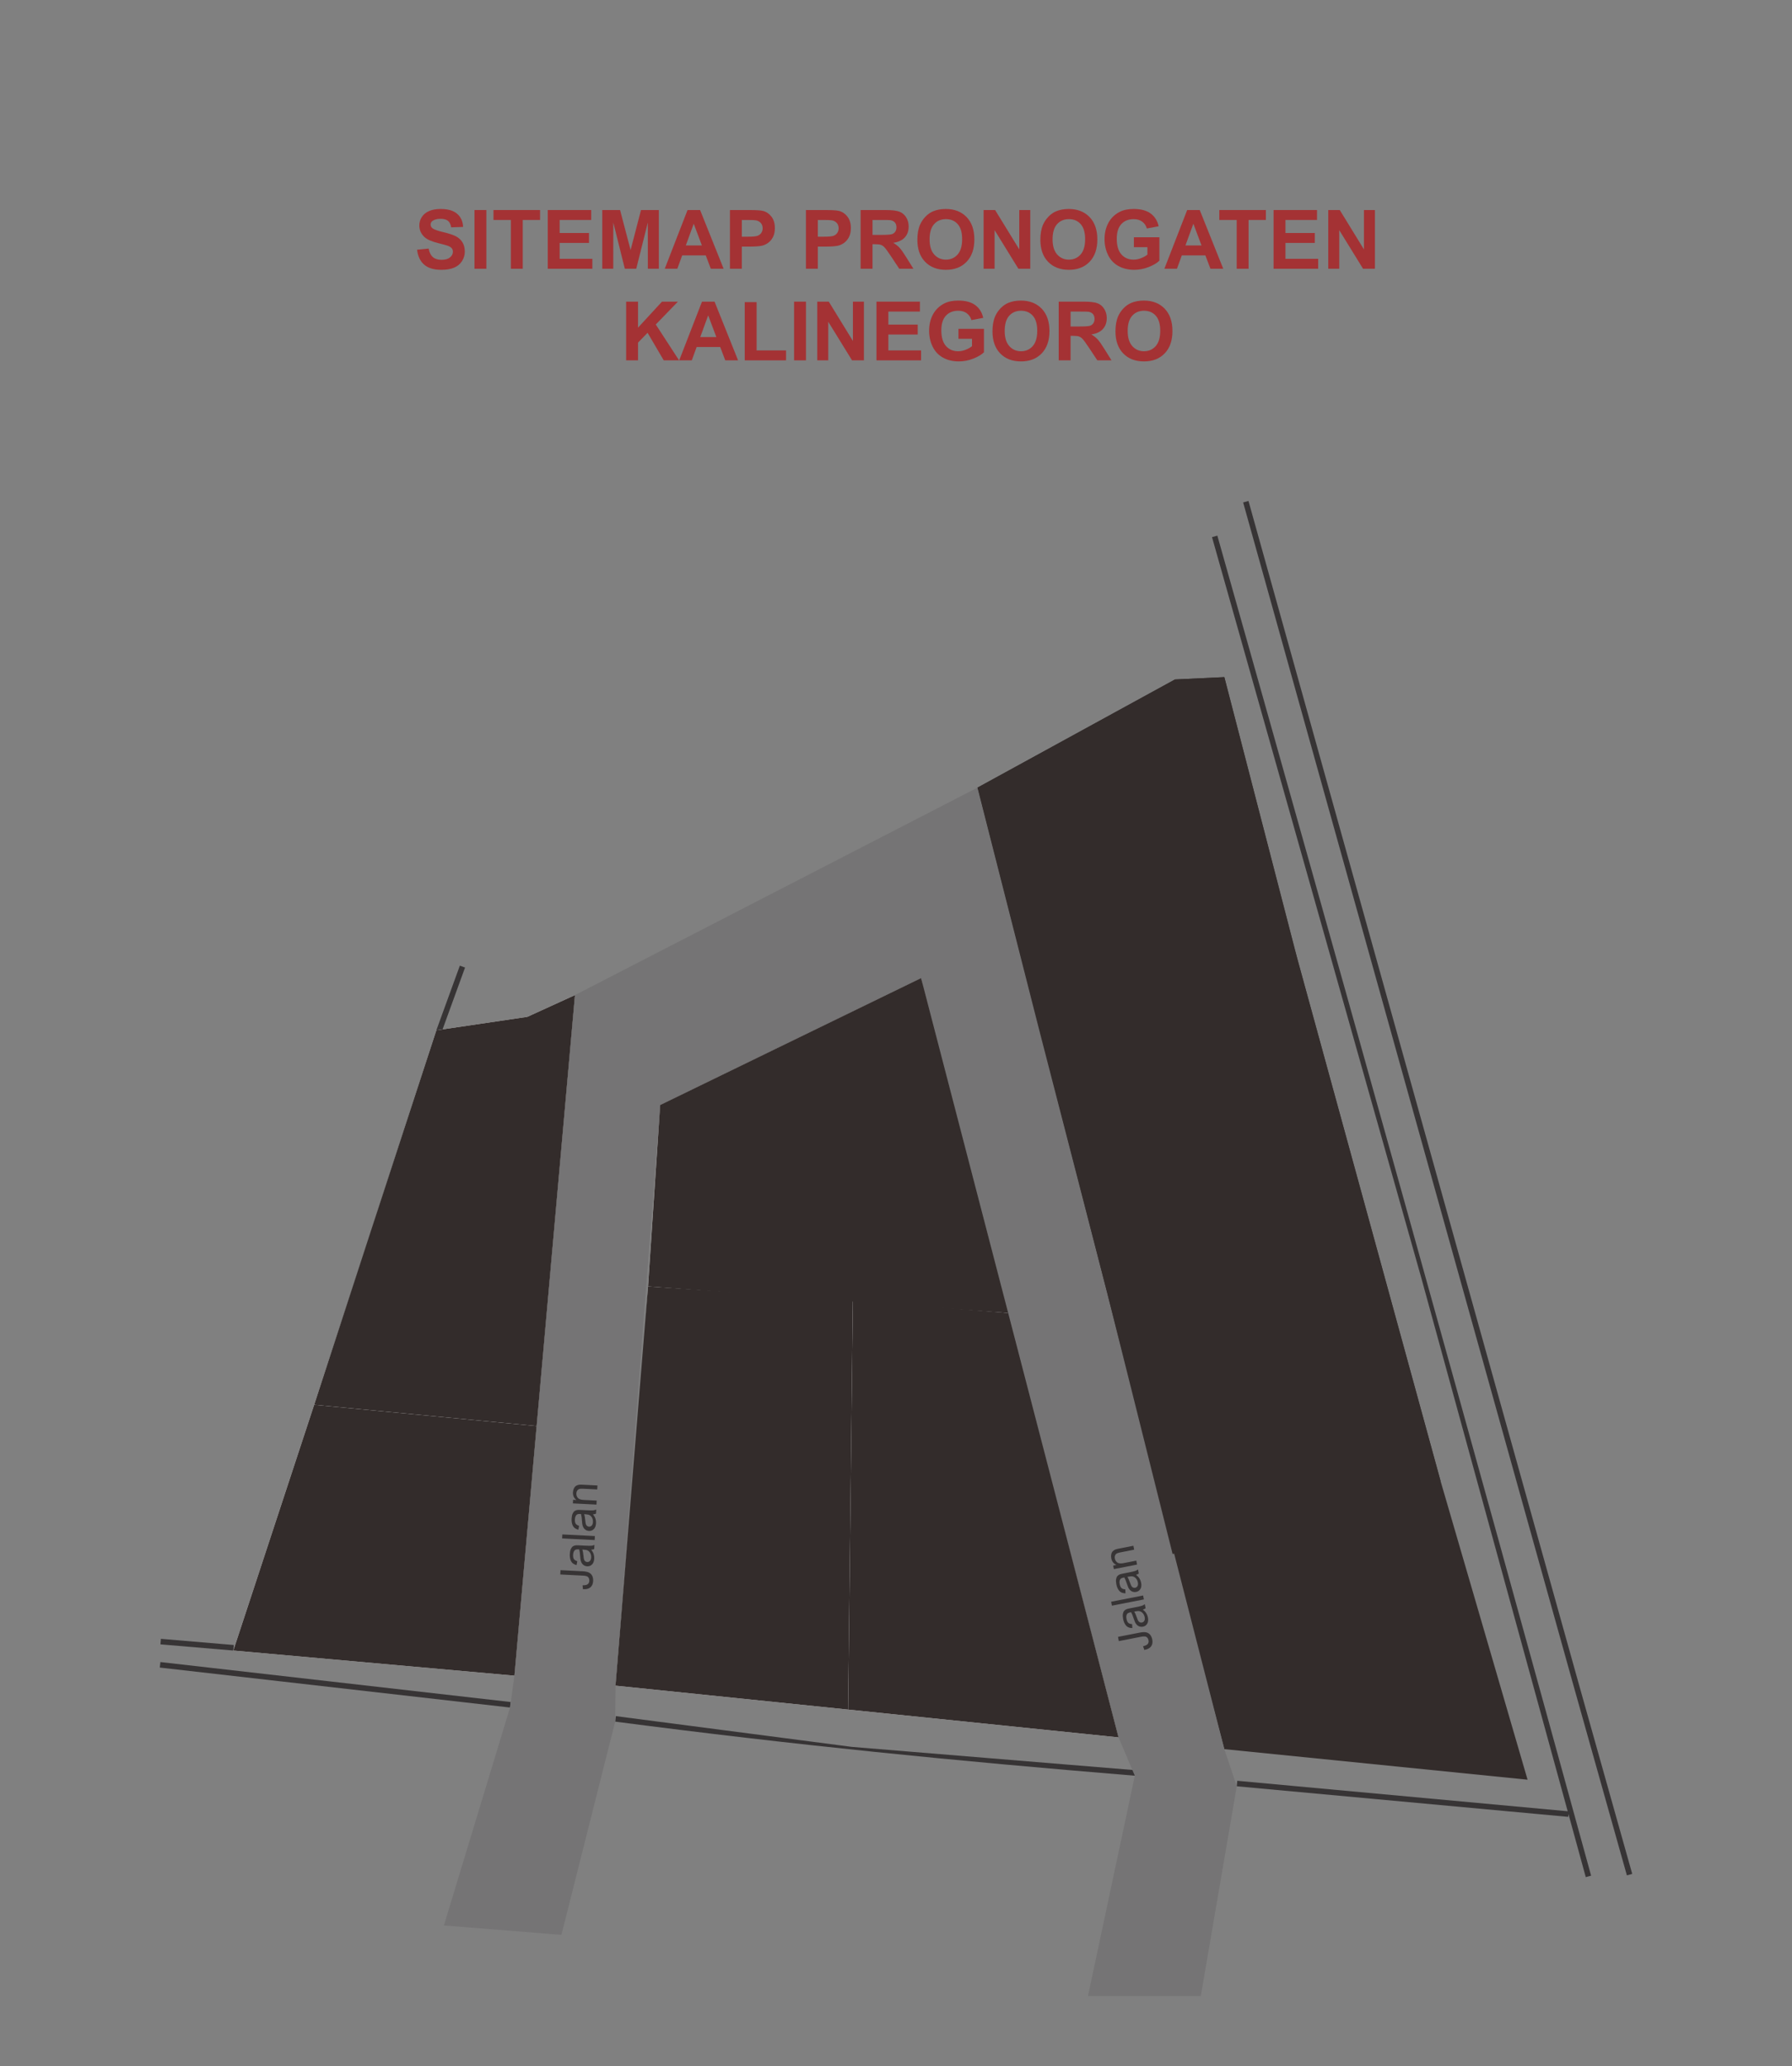 <?xml version="1.0" encoding="UTF-8"?>
<!DOCTYPE svg PUBLIC "-//W3C//DTD SVG 1.1//EN" "http://www.w3.org/Graphics/SVG/1.1/DTD/svg11.dtd">
<!-- Creator: CorelDRAW 2019 (64-Bit) -->
<svg xmlns="http://www.w3.org/2000/svg" xml:space="preserve" width="208.905mm" height="240.837mm" version="1.1" style="shape-rendering:geometricPrecision; text-rendering:geometricPrecision; image-rendering:optimizeQuality; fill-rule:evenodd; clip-rule:evenodd"
viewBox="0 0 15943.4 18380.37"
 xmlns:xlink="http://www.w3.org/1999/xlink">
 <rect x="0" y="0" width="15943.4" height="18380.37" fill="#808080" stroke="none"/>
 <defs>
  <style type="text/css">
   <![CDATA[
    .fil0 {fill:none}
    .fil2 {fill:#FEFEFE}
    .fil3 {fill:#332C2B}
    .fil4 {fill:#757475}
    .fil1 {fill:#373435;fill-rule:nonzero}
    .fil5 {fill:#A43234;fill-rule:nonzero}
   ]]>
  </style>
 </defs>
 <g id="Layer_x0020_1">
  <g id="_2362917778832">
   <polygon class="fil0" points="-0,0 15943.4,0 15943.4,18380.37 -0,18380.37 "/>
   <g>
    <path class="fil1" d="M1427.15 14786l3116.21 355.54 -5.59 49 -3116.21 -355.53 5.59 -49.01zm9680.58 -10329.31l2933.17 10504.04 480.94 1709.68 -47.46 13.32 -480.91 -1709.69 -2933.2 -10504.22 47.47 -13.13zm3000.82 12242.58l-153.99 -560.99 -2.25 24.78 -2948.91 -271.89 4.45 -49.01 2939.83 271.05 -1303.06 -4746.87 -1861.44 -6587.96 47.46 -13.32c1123.1,3974.95 2232.09,7938.54 3325.38,11921.28l-47.47 12.93zm-10226.45 -7533.53l209.14 -575.15 46.32 16.8 -209.14 575.15 -46.32 -16.8zm1597.54 6101.37l2098.18 273.33 2522.6 207.5 -3.85 49.21c-1619.64,-133.24 -3018.02,-272.08 -4623.29,-481.21l6.36 -48.83zm-4048.05 -687.74l648.34 54.9 -4.05 49.21 -648.34 -54.9 4.05 -49.21z"/>
    <polygon class="fil2" points="5115.4,8852.57 4576.9,14907.17 2075.88,14683.48 3290.64,10991.08 3374.3,10729.65 3882.1,9165.75 4691.88,9046.03 "/>
    <polygon class="fil2" points="8299.54,9202.77 8194.96,8700.82 5873.49,9830.18 5727.09,12026.18 5476.13,14995.98 9951.76,15456.1 8592.35,10269.39 "/>
    <polygon class="fil3" points="8696.87,7006.77 10432.74,13824.79 10892.86,15560.67 13590.78,15832.55 12816.95,13176.45 11520.28,8449.85 10892.86,6023.81 10453.66,6044.72 "/>
    <polygon class="fil4" points="3949.28,17129.22 4537.77,15190.54 4576.9,14907.17 5115.4,8852.57 8696.87,7006.77 10892.86,15560.67 11003.4,15891.18 10683.63,17756.64 9679.76,17756.64 10096.57,15797.15 9951.76,15456.1 8194.96,8700.82 5873.49,9830.18 5476.13,14995.98 5473.28,15315.94 4994.98,17212.87 "/>
    <path class="fil1" d="M5186.24 14137.78l-2.97 -34.61c22.22,0.18 37.59,-3.16 46.18,-10.09 8.53,-6.94 13.16,-16.97 13.82,-29.98 0.49,-9.57 -1.32,-17.97 -5.35,-25.14 -4.09,-7.17 -9.85,-12.32 -17.27,-15.33 -7.41,-3.01 -19.48,-4.91 -36.05,-5.75l-199.56 -10.11 1.95 -38.42 197.27 10.01c24.19,1.23 42.78,5.07 55.83,11.61 12.99,6.54 22.62,16.29 28.99,29.38 6.3,13.02 9.05,28.09 8.19,45.14 -1.29,25.41 -9.56,44.46 -24.86,57.19 -15.31,12.74 -37.34,18.11 -66.15,16.1zm73.9 -351.39c10.58,13.78 17.82,26.92 21.85,39.35 4.04,12.43 5.66,25.62 4.95,39.65 -1.17,23.05 -7.66,40.49 -19.54,52.32 -11.82,11.83 -26.49,17.3 -43.94,16.42 -10.25,-0.51 -19.49,-3.35 -27.76,-8.43 -8.25,-5.14 -14.68,-11.62 -19.42,-19.43 -4.74,-7.87 -8.21,-16.56 -10.36,-26.19 -1.47,-7.11 -2.67,-17.77 -3.72,-31.95 -1.92,-28.89 -4.95,-50.32 -8.98,-64.11 -4.85,-0.38 -7.94,-0.6 -9.23,-0.66 -14.42,-0.73 -24.77,2.11 -31.05,8.56 -8.48,8.69 -13.14,22.04 -14.05,39.96 -0.85,16.78 1.49,29.34 6.95,37.59 5.45,8.32 15.54,14.7 30.3,19.31l-6.62 34.53c-14.73,-3.92 -26.53,-9.72 -35.33,-17.47 -8.79,-7.75 -15.27,-18.61 -19.56,-32.61 -4.23,-13.93 -5.91,-30.03 -5,-48.1 0.91,-17.92 3.74,-32.44 8.56,-43.48 4.82,-10.97 10.49,-19 17.16,-23.93 6.67,-4.93 14.94,-8.23 24.82,-9.89 6.13,-0.83 17.07,-0.89 32.78,-0.09l47.18 2.39c32.95,1.67 53.82,1.99 62.72,0.95 8.91,-0.98 17.48,-3.51 25.78,-7.42l-1.89 37.21c-7.66,3.19 -16.54,5.04 -26.63,5.55zm-79 -1.17c4.6,13.2 8.07,32.84 10.39,58.9 1.34,14.8 3.17,25.3 5.49,31.5 2.33,6.2 5.92,11.05 10.75,14.6 4.88,3.56 10.39,5.53 16.6,5.84 9.36,0.47 17.43,-2.69 24.06,-9.59 6.63,-6.9 10.33,-17.25 11.04,-31.07 0.69,-13.68 -1.66,-26.02 -7.11,-37.05 -5.4,-10.95 -13.15,-19.25 -23.21,-24.76 -7.83,-4.25 -19.52,-6.73 -35.09,-7.53l-12.93 -0.85zm109.69 -84.52l-289.54 -14.68 1.8 -35.58 289.54 14.68 -1.8 35.58zm-14.74 -229.06c10.58,13.78 17.81,26.92 21.85,39.35 4.04,12.44 5.66,25.62 4.95,39.65 -1.17,23.05 -7.65,40.49 -19.54,52.32 -11.81,11.84 -26.49,17.31 -43.94,16.42 -10.25,-0.52 -19.5,-3.35 -27.76,-8.43 -8.25,-5.15 -14.68,-11.62 -19.42,-19.43 -4.74,-7.88 -8.22,-16.56 -10.36,-26.2 -1.47,-7.11 -2.68,-17.77 -3.72,-31.95 -1.92,-28.89 -4.95,-50.32 -8.98,-64.11 -4.84,-0.37 -7.94,-0.6 -9.22,-0.67 -14.42,-0.73 -24.77,2.13 -31.05,8.56 -8.48,8.69 -13.14,22.04 -14.05,39.97 -0.85,16.77 1.49,29.33 6.95,37.58 5.45,8.32 15.54,14.71 30.31,19.31l-6.62 34.53c-14.73,-3.92 -26.54,-9.72 -35.33,-17.47 -8.8,-7.74 -15.27,-18.61 -19.56,-32.61 -4.23,-13.93 -5.92,-30.03 -5,-48.1 0.91,-17.92 3.74,-32.44 8.56,-43.48 4.82,-10.97 10.49,-19 17.16,-23.93 6.67,-4.92 14.94,-8.23 24.83,-9.88 6.12,-0.84 17.07,-0.89 32.77,-0.1l47.19 2.4c32.95,1.66 53.81,1.98 62.71,0.95 8.91,-0.97 17.48,-3.51 25.79,-7.41l-1.89 37.21c-7.66,3.19 -16.54,5.04 -26.63,5.54zm-79 -1.17c4.59,13.2 8.06,32.84 10.39,58.91 1.34,14.8 3.17,25.29 5.49,31.49 2.33,6.2 5.93,11.05 10.75,14.6 4.89,3.56 10.4,5.53 16.6,5.84 9.36,0.48 17.43,-2.69 24.07,-9.59 6.63,-6.89 10.33,-17.25 11.04,-31.07 0.69,-13.68 -1.66,-26.02 -7.11,-37.05 -5.39,-10.94 -13.15,-19.25 -23.2,-24.76 -7.83,-4.24 -19.52,-6.73 -35.09,-7.52l-12.93 -0.86zm109.72 -85.32l-209.86 -10.64 1.62 -31.95 29.79 1.51c-22.07,-16.52 -32.34,-39.35 -30.86,-68.4 0.65,-12.66 3.53,-24.14 8.58,-34.49 5.05,-10.36 11.45,-18 19.06,-22.89 7.61,-4.88 16.56,-8.14 26.77,-9.73 6.67,-0.94 18.23,-1.03 34.68,-0.2l128.86 6.53 -1.8 35.59 -127.51 -6.46c-14.49,-0.73 -25.41,0.06 -32.69,2.47 -7.28,2.4 -13.26,7.03 -17.93,13.82 -4.6,6.79 -7.18,14.97 -7.65,24.41 -0.76,15.1 3.36,28.34 12.44,39.82 9.01,11.48 27,17.86 53.82,19.22l114.51 5.81 -1.81 35.59z"/>
    <path class="fil1" d="M10181.02 14678.18l-11.23 -32.88c21.61,-5.19 35.72,-12.13 42.39,-20.93 6.6,-8.78 8.67,-19.64 6.17,-32.42 -1.84,-9.41 -5.62,-17.13 -11.26,-23.11 -5.7,-5.96 -12.52,-9.58 -20.46,-10.72 -7.91,-1.13 -20.08,-0.06 -36.37,3.13l-196.1 38.34 -7.39 -37.75 193.86 -37.9c23.78,-4.65 42.75,-5.4 56.98,-2.21 14.18,3.22 25.88,10.35 35.22,21.51 9.25,11.12 15.55,25.08 18.84,41.84 4.88,24.96 1.46,45.44 -10.33,61.5 -11.78,16.05 -31.86,26.58 -60.31,31.6zm-13.08 -358.85c13.59,10.82 23.79,21.83 30.7,32.92 6.91,11.1 11.68,23.5 14.37,37.28 4.43,22.65 2.34,41.14 -6.33,55.48 -8.62,14.34 -21.53,23.19 -38.69,26.54 -10.07,1.97 -19.72,1.45 -28.96,-1.49 -9.26,-3.01 -17.05,-7.73 -23.54,-14.17 -6.49,-6.49 -11.97,-14.09 -16.38,-22.92 -3.14,-6.55 -6.88,-16.61 -11.32,-30.11 -8.82,-27.57 -16.94,-47.64 -24.18,-60.05 -4.8,0.8 -7.86,1.34 -9.12,1.58 -14.16,2.77 -23.52,8.04 -28.05,15.8 -6.14,10.48 -7.44,24.56 -3.99,42.17 3.22,16.49 8.52,28.11 15.81,34.79 7.3,6.76 18.62,10.52 34.06,11.42l1.92 35.11c-15.25,-0.25 -28.09,-3.04 -38.5,-8.43 -10.4,-5.4 -19.32,-14.38 -26.86,-26.93 -7.46,-12.5 -12.98,-27.72 -16.45,-45.47 -3.44,-17.61 -4.2,-32.39 -2.19,-44.26 2.02,-11.81 5.6,-20.96 10.88,-27.36 5.29,-6.4 12.52,-11.59 21.71,-15.59 5.75,-2.29 16.36,-4.98 31.79,-8l46.36 -9.07c32.38,-6.33 52.71,-11.06 61.09,-14.21 8.41,-3.09 16.12,-7.62 23.23,-13.42l7.15 36.56c-6.66,4.94 -14.84,8.88 -24.51,11.8zm-76.94 17.93c7.65,11.71 15.75,29.92 24.31,54.66 4.87,14.04 9.18,23.78 12.93,29.24 3.75,5.45 8.42,9.29 13.95,11.57 5.6,2.27 11.42,2.85 17.52,1.66 9.2,-1.8 16.27,-6.82 21.04,-15.11 4.77,-8.3 5.87,-19.23 3.21,-32.82 -2.63,-13.44 -7.89,-24.86 -15.84,-34.24 -7.88,-9.32 -17.41,-15.5 -28.5,-18.42 -8.62,-2.24 -20.57,-1.82 -35.87,1.17l-12.75 2.29zm86.06 -108.49l-284.52 55.63 -6.84 -34.97 284.52 -55.62 6.84 34.96zm-69.58 -218.73c13.6,10.81 23.79,21.82 30.7,32.91 6.91,11.1 11.68,23.51 14.37,37.28 4.43,22.65 2.34,41.14 -6.34,55.49 -8.61,14.34 -21.53,23.19 -38.67,26.54 -10.07,1.96 -19.74,1.45 -28.97,-1.5 -9.25,-3 -17.05,-7.73 -23.54,-14.16 -6.49,-6.49 -11.97,-14.09 -16.38,-22.93 -3.14,-6.54 -6.88,-16.6 -11.32,-30.11 -8.83,-27.57 -16.95,-47.64 -24.18,-60.04 -4.79,0.8 -7.86,1.33 -9.12,1.57 -14.16,2.77 -23.52,8.04 -28.05,15.8 -6.13,10.48 -7.44,24.57 -4,42.17 3.23,16.49 8.52,28.11 15.81,34.79 7.3,6.76 18.63,10.52 34.07,11.42l1.92 35.11c-15.24,-0.25 -28.1,-3.04 -38.5,-8.43 -10.4,-5.39 -19.32,-14.37 -26.86,-26.93 -7.46,-12.49 -12.99,-27.72 -16.45,-45.47 -3.44,-17.61 -4.2,-32.38 -2.19,-44.26 2.02,-11.81 5.6,-20.96 10.88,-27.36 5.29,-6.39 12.52,-11.59 21.71,-15.58 5.74,-2.3 16.35,-4.99 31.78,-8l46.36 -9.07c32.38,-6.33 52.71,-11.07 61.09,-14.21 8.41,-3.09 16.12,-7.62 23.24,-13.42l7.14 36.56c-6.66,4.95 -14.84,8.88 -24.51,11.81zm-76.94 17.93c7.65,11.7 15.75,29.92 24.3,54.65 4.88,14.04 9.19,23.78 12.94,29.24 3.75,5.46 8.42,9.29 13.95,11.58 5.6,2.27 11.42,2.85 17.52,1.66 9.2,-1.79 16.26,-6.82 21.05,-15.1 4.77,-8.3 5.85,-19.24 3.21,-32.82 -2.63,-13.44 -7.88,-24.86 -15.84,-34.24 -7.88,-9.33 -17.41,-15.51 -28.5,-18.42 -8.62,-2.24 -20.57,-1.82 -35.87,1.17l-12.75 2.29zm85.9 -109.28l-206.23 40.32 -6.14 -31.39 29.27 -5.73c-25.41,-10.71 -40.88,-30.37 -46.46,-58.92 -2.43,-12.45 -2.4,-24.28 0,-35.54 2.4,-11.26 6.77,-20.24 12.98,-26.81 6.2,-6.58 14.1,-11.91 23.64,-15.9 6.24,-2.53 17.44,-5.4 33.6,-8.56l126.63 -24.76 6.84 34.98 -125.31 24.49c-14.23,2.79 -24.64,6.2 -31.13,10.29 -6.49,4.08 -11.17,10.02 -14.07,17.74 -2.82,7.7 -3.35,16.26 -1.54,25.54 2.9,14.84 10.1,26.7 21.68,35.64 11.52,8.96 30.51,10.81 56.87,5.66l112.53 -22 6.83 34.97z"/>
    <polygon class="fil3" points="2075.88,14683.48 4576.9,14907.17 4774.44,12686.28 2795.13,12497.26 "/>
    <polygon class="fil3" points="2795.13,12497.26 3882.1,9165.75 4691.88,9046.03 5115.4,8852.57 4774.44,12686.28 "/>
    <polygon class="fil3" points="5476.13,14995.98 7545.65,15208.74 7587.85,11565.98 5765.88,11444.51 "/>
    <polygon class="fil3" points="7587.85,11565.98 8970,11680.94 9951.76,15456.1 7545.65,15208.74 "/>
    <polygon class="fil3" points="5765.88,11444.51 8970,11680.94 8194.96,8700.82 5873.49,9830.18 "/>
    <polygon class="fil3" points="8696.87,7006.77 9249.99,9179.21 11547.46,8548.94 10892.86,6023.81 10453.66,6044.72 "/>
    <polygon class="fil3" points="9249.99,9179.21 9850.51,11500.43 12181.72,10860.9 11547.46,8548.94 "/>
    <polygon class="fil3" points="9850.51,11500.43 10432.74,13824.79 12816.95,13176.45 12181.72,10860.9 "/>
   </g>
   <path class="fil5" d="M3710.79 2221.58l102.85 -10.21c6.2,34.4 18.61,59.57 37.45,75.75 18.84,16.16 44.25,24.19 76.23,24.19 33.8,0 59.33,-7.17 76.47,-21.52 17.14,-14.35 25.77,-31.12 25.77,-50.33 0,-12.4 -3.65,-22.86 -10.82,-31.61 -7.17,-8.63 -19.81,-16.17 -37.81,-22.49 -12.28,-4.37 -40.24,-11.91 -84.01,-22.86 -56.29,-14.1 -95.8,-31.37 -118.53,-51.91 -31.98,-28.81 -47.91,-63.95 -47.91,-105.4 0,-26.63 7.54,-51.68 22.49,-74.89 15.07,-23.22 36.72,-40.85 65.05,-53.01 28.32,-12.16 62.37,-18.24 102.49,-18.24 65.28,0 114.52,14.47 147.47,43.52 33.07,29.06 50.33,67.73 52.03,116.23l-105.77 3.65c-4.5,-26.99 -14.1,-46.33 -28.81,-58.12 -14.71,-11.79 -36.84,-17.75 -66.26,-17.75 -30.4,0 -54.22,6.33 -71.37,18.97 -11.07,8.15 -16.66,18.97 -16.66,32.59 0,12.39 5.23,22.97 15.68,31.73 13.26,11.31 45.47,22.98 96.66,35.14 51.18,12.04 89,24.68 113.43,37.57 24.55,13 43.76,30.63 57.62,53.13 13.86,22.49 20.79,50.21 20.79,83.16 0,29.91 -8.27,57.99 -24.92,84.13 -16.66,26.14 -40.12,45.59 -70.52,58.24 -30.39,12.76 -68.32,19.09 -113.67,19.09 -66.02,0 -116.71,-15.2 -152.1,-45.71 -35.38,-30.4 -56.41,-74.77 -63.34,-133.01z"/>
   <polygon id="1" class="fil5" points="4221.42,2390.81 4221.42,1868.52 4327.19,1868.52 4327.19,2390.81 "/>
   <polygon id="2" class="fil5" points="4545.18,2390.81 4545.18,1956.78 4390.54,1956.78 4390.54,1868.52 4804.87,1868.52 4804.87,1956.78 4650.95,1956.78 4650.95,2390.81 "/>
   <polygon id="3" class="fil5" points="4873.32,2390.81 4873.32,1868.52 5259.93,1868.52 5259.93,1956.78 4979.09,1956.78 4979.09,2072.77 5240.24,2072.77 5240.24,2161.03 4979.09,2161.03 4979.09,2302.55 5270.14,2302.55 5270.14,2390.81 "/>
   <polygon id="4" class="fil5" points="5358.41,2390.81 5358.41,1868.52 5516.83,1868.52 5610.44,2224.74 5702.96,1868.52 5861.74,1868.52 5861.74,2390.81 5763.99,2390.81 5763.63,1979.64 5660.66,2390.81 5559.02,2390.81 5456.53,1979.64 5456.16,2390.81 "/>
   <path id="5" class="fil5" d="M6438.02 2390.81l-113.91 0 -45.1 -118.9 -209.48 0 -43.4 118.9 -111.85 0 202.79 -522.29 111.72 0 209.24 522.29zm-193.31 -207.17l-72.58 -193.31 -70.52 193.31 143.1 0z"/>
   <path id="6" class="fil5" d="M6494.3 2390.81l0 -522.29 169.11 0c64.07,0 105.78,2.56 125.22,7.78 29.91,7.9 54.96,24.92 75.14,51.18 20.19,26.26 30.28,60.18 30.28,101.76 0,32.09 -5.84,58.96 -17.39,80.84 -11.68,21.89 -26.38,39.03 -44.26,51.55 -17.87,12.4 -36.11,20.67 -54.58,24.67 -25.17,4.99 -61.52,7.54 -109.18,7.54l-68.56 0 0 196.96 -105.78 0zm105.78 -434.03l0 148.81 57.51 0c41.46,0 69.05,-2.8 83.03,-8.27 13.98,-5.47 24.93,-13.98 32.82,-25.78 7.91,-11.67 11.91,-25.16 11.91,-40.72 0,-19.09 -5.59,-34.77 -16.65,-47.17 -11.19,-12.4 -25.17,-20.19 -42.31,-23.35 -12.52,-2.3 -37.69,-3.53 -75.62,-3.53l-50.7 0z"/>
   <path id="7" class="fil5" d="M7170.39 2390.81l0 -522.29 169.11 0c64.07,0 105.78,2.56 125.22,7.78 29.91,7.9 54.96,24.92 75.14,51.18 20.19,26.26 30.28,60.18 30.28,101.76 0,32.09 -5.84,58.96 -17.39,80.84 -11.68,21.89 -26.38,39.03 -44.26,51.55 -17.87,12.4 -36.11,20.67 -54.58,24.67 -25.17,4.99 -61.52,7.54 -109.18,7.54l-68.56 0 0 196.96 -105.78 0zm105.78 -434.03l0 148.81 57.51 0c41.46,0 69.05,-2.8 83.03,-8.27 13.98,-5.47 24.93,-13.98 32.82,-25.78 7.91,-11.67 11.91,-25.16 11.91,-40.72 0,-19.09 -5.59,-34.77 -16.65,-47.17 -11.19,-12.4 -25.17,-20.19 -42.31,-23.35 -12.52,-2.3 -37.69,-3.53 -75.62,-3.53l-50.7 0z"/>
   <path id="8" class="fil5" d="M7656.95 2390.81l0 -522.29 222.13 0c55.8,0 96.41,4.74 121.7,14.1 25.41,9.36 45.59,26.02 60.79,49.97 15.2,24.07 22.86,51.43 22.86,82.31 0,39.27 -11.43,71.61 -34.4,97.14 -22.98,25.53 -57.26,41.58 -102.98,48.26 22.74,13.26 41.46,27.84 56.17,43.77 14.83,15.93 34.77,44.26 59.81,84.87l63.71 101.88 -126.08 0 -75.62 -114.04c-27.11,-40.49 -45.71,-66.02 -55.8,-76.6 -9.97,-10.45 -20.54,-17.74 -31.73,-21.64 -11.31,-3.89 -29.06,-5.84 -53.38,-5.84l-21.39 0 0 218.11 -105.78 0zm105.78 -301.27l78.05 0c50.58,0 82.07,-2.19 94.7,-6.44 12.52,-4.26 22.5,-11.68 29.54,-22.13 7.17,-10.46 10.7,-23.58 10.7,-39.27 0,-17.63 -4.74,-31.73 -14.1,-42.67 -9.36,-10.82 -22.61,-17.63 -39.63,-20.43 -8.63,-1.21 -34.28,-1.82 -76.96,-1.82l-82.3 0 0 132.76z"/>
   <path id="9" class="fil5" d="M8161.86 2132.83c0,-53.25 8.02,-97.99 23.95,-134.22 11.79,-26.62 28.09,-50.58 48.63,-71.73 20.54,-21.15 43.04,-36.83 67.48,-47.16 32.58,-13.74 70.14,-20.67 112.7,-20.67 77.08,0 138.59,23.96 184.92,71.73 46.2,47.91 69.3,114.41 69.3,199.63 0,84.49 -22.98,150.63 -68.82,198.29 -45.83,47.78 -107.23,71.61 -183.94,71.61 -77.68,0 -139.57,-23.71 -185.41,-71.25 -45.83,-47.41 -68.81,-112.82 -68.81,-196.22zm108.69 -3.53c0,59.21 13.74,104.07 41.09,134.71 27.35,30.51 62.12,45.84 104.19,45.84 42.19,0 76.72,-15.2 103.82,-45.47 26.99,-30.4 40.49,-75.87 40.49,-136.53 0,-59.94 -13.13,-104.68 -39.51,-134.1 -26.26,-29.54 -61.15,-44.26 -104.8,-44.26 -43.52,0 -78.66,14.96 -105.28,44.75 -26.63,29.91 -40,74.89 -40,135.07z"/>
   <polygon id="10" class="fil5" points="8751.14,2390.81 8751.14,1868.52 8853.51,1868.52 9068.46,2218.54 9068.46,1868.52 9166.2,1868.52 9166.2,2390.81 9060.56,2390.81 8848.89,2047.48 8848.89,2390.81 "/>
   <path id="11" class="fil5" d="M9256.05 2132.83c0,-53.25 8.02,-97.99 23.95,-134.22 11.79,-26.62 28.09,-50.58 48.63,-71.73 20.54,-21.15 43.04,-36.83 67.48,-47.16 32.58,-13.74 70.14,-20.67 112.7,-20.67 77.08,0 138.59,23.96 184.92,71.73 46.2,47.91 69.3,114.41 69.3,199.63 0,84.49 -22.98,150.63 -68.82,198.29 -45.83,47.78 -107.23,71.61 -183.94,71.61 -77.68,0 -139.57,-23.71 -185.41,-71.25 -45.83,-47.41 -68.81,-112.82 -68.81,-196.22zm108.69 -3.53c0,59.21 13.74,104.07 41.09,134.71 27.35,30.51 62.12,45.84 104.19,45.84 42.19,0 76.72,-15.2 103.82,-45.47 26.99,-30.4 40.49,-75.87 40.49,-136.53 0,-59.94 -13.13,-104.68 -39.51,-134.1 -26.26,-29.54 -61.15,-44.26 -104.8,-44.26 -43.52,0 -78.66,14.96 -105.28,44.75 -26.63,29.91 -40,74.89 -40,135.07z"/>
   <path id="12" class="fil5" d="M10088.24 2198.96l0 -88.26 226.86 0 0 208.38c-22.01,21.52 -53.98,40.36 -95.92,56.78 -41.82,16.29 -84.26,24.44 -127.29,24.44 -54.59,0 -102.13,-11.43 -142.73,-34.41 -40.49,-22.97 -71,-55.93 -91.43,-98.6 -20.42,-42.68 -30.63,-89.24 -30.63,-139.45 0,-54.47 11.42,-102.85 34.16,-145.29 22.86,-42.3 56.17,-74.88 100.06,-97.5 33.56,-17.39 75.14,-26.02 124.98,-26.02 64.8,0 115.5,13.62 151.97,40.85 36.35,27.35 59.81,64.92 70.27,113.07l-105.04 19.7c-7.3,-25.66 -21.16,-45.96 -41.46,-60.91 -20.18,-14.84 -45.46,-22.25 -75.86,-22.25 -45.96,0 -82.55,14.59 -109.66,43.89 -27.11,29.3 -40.73,72.71 -40.73,130.21 0,62.13 13.74,108.69 41.22,139.69 27.6,31 63.58,46.57 108.2,46.57 22,0 44.13,-4.38 66.26,-13.01 22.25,-8.63 41.21,-19.21 57.14,-31.61l0 -66.26 -120.36 0z"/>
   <path id="13" class="fil5" d="M10883.23 2390.81l-113.91 0 -45.1 -118.9 -209.48 0 -43.4 118.9 -111.85 0 202.79 -522.29 111.72 0 209.24 522.29zm-193.31 -207.17l-72.58 -193.31 -70.52 193.31 143.1 0z"/>
   <polygon id="14" class="fil5" points="11002.86,2390.81 11002.86,1956.78 10848.21,1956.78 10848.21,1868.52 11262.55,1868.52 11262.55,1956.78 11108.63,1956.78 11108.63,2390.81 "/>
   <polygon id="15" class="fil5" points="11330.99,2390.81 11330.99,1868.52 11717.61,1868.52 11717.61,1956.78 11436.77,1956.78 11436.77,2072.77 11697.92,2072.77 11697.92,2161.03 11436.77,2161.03 11436.77,2302.55 11727.82,2302.55 11727.82,2390.81 "/>
   <polygon id="16" class="fil5" points="11817.55,2390.81 11817.55,1868.52 11919.92,1868.52 12134.86,2218.54 12134.86,1868.52 12232.61,1868.52 12232.61,2390.81 12126.97,2390.81 11915.3,2047.48 11915.3,2390.81 "/>
   <polygon id="17" class="fil5" points="5570.81,3205.74 5570.81,2683.45 5676.58,2683.45 5676.58,2914.81 5889.7,2683.45 6031.46,2683.45 5834.38,2886.85 6041.67,3205.74 5905.26,3205.74 5761.56,2960.52 5676.58,3047.82 5676.58,3205.74 "/>
   <path id="18" class="fil5" d="M6566.64 3205.74l-113.91 0 -45.1 -118.9 -209.48 0 -43.4 118.9 -111.85 0 202.79 -522.29 111.72 0 209.24 522.29zm-193.31 -207.17l-72.58 -193.31 -70.52 193.31 143.1 0z"/>
   <polygon id="19" class="fil5" points="6625.84,3205.74 6625.84,2687.82 6731.61,2687.82 6731.61,3117.48 6993.49,3117.48 6993.49,3205.74 "/>
   <polygon id="20" class="fil5" points="7064.86,3205.74 7064.86,2683.45 7170.63,2683.45 7170.63,3205.74 "/>
   <polygon id="21" class="fil5" points="7271.17,3205.74 7271.17,2683.45 7373.55,2683.45 7588.49,3033.47 7588.49,2683.45 7686.24,2683.45 7686.24,3205.74 7580.59,3205.74 7368.92,2862.41 7368.92,3205.74 "/>
   <polygon id="22" class="fil5" points="7797.96,3205.74 7797.96,2683.45 8184.58,2683.45 8184.58,2771.71 7903.74,2771.71 7903.74,2887.7 8164.89,2887.7 8164.89,2975.96 7903.74,2975.96 7903.74,3117.48 8194.79,3117.48 8194.79,3205.74 "/>
   <path id="23" class="fil5" d="M8527.43 3013.89l0 -88.26 226.86 0 0 208.38c-22.01,21.52 -53.98,40.36 -95.92,56.78 -41.82,16.29 -84.26,24.44 -127.29,24.44 -54.59,0 -102.13,-11.43 -142.73,-34.41 -40.49,-22.97 -71,-55.93 -91.43,-98.6 -20.42,-42.68 -30.63,-89.24 -30.63,-139.45 0,-54.47 11.42,-102.85 34.16,-145.29 22.86,-42.3 56.17,-74.88 100.06,-97.5 33.56,-17.39 75.14,-26.02 124.98,-26.02 64.8,0 115.5,13.62 151.97,40.85 36.35,27.35 59.81,64.92 70.27,113.07l-105.04 19.7c-7.3,-25.66 -21.16,-45.96 -41.46,-60.91 -20.18,-14.84 -45.46,-22.25 -75.86,-22.25 -45.96,0 -82.55,14.59 -109.66,43.89 -27.11,29.3 -40.73,72.71 -40.73,130.21 0,62.13 13.74,108.69 41.22,139.69 27.6,31 63.58,46.57 108.2,46.57 22,0 44.13,-4.38 66.26,-13.01 22.25,-8.63 41.21,-19.21 57.14,-31.61l0 -66.26 -120.36 0z"/>
   <path id="24" class="fil5" d="M8830.04 2947.76c0,-53.25 8.02,-97.99 23.95,-134.22 11.79,-26.62 28.09,-50.58 48.63,-71.73 20.54,-21.15 43.04,-36.83 67.48,-47.16 32.58,-13.74 70.14,-20.67 112.7,-20.67 77.08,0 138.59,23.96 184.92,71.73 46.2,47.91 69.3,114.41 69.3,199.63 0,84.49 -22.98,150.63 -68.82,198.29 -45.83,47.78 -107.23,71.61 -183.94,71.61 -77.68,0 -139.57,-23.71 -185.41,-71.25 -45.83,-47.41 -68.81,-112.82 -68.81,-196.22zm108.69 -3.53c0,59.21 13.74,104.07 41.09,134.71 27.35,30.51 62.12,45.84 104.19,45.84 42.19,0 76.72,-15.2 103.82,-45.47 26.99,-30.4 40.49,-75.87 40.49,-136.53 0,-59.94 -13.13,-104.68 -39.51,-134.1 -26.26,-29.54 -61.15,-44.26 -104.8,-44.26 -43.52,0 -78.66,14.96 -105.28,44.75 -26.63,29.91 -40,74.89 -40,135.07z"/>
   <path id="25" class="fil5" d="M9419.32 3205.74l0 -522.29 222.13 0c55.8,0 96.41,4.74 121.7,14.1 25.41,9.36 45.59,26.02 60.79,49.97 15.2,24.07 22.86,51.43 22.86,82.31 0,39.27 -11.43,71.61 -34.4,97.14 -22.98,25.53 -57.26,41.58 -102.98,48.26 22.74,13.26 41.46,27.84 56.17,43.77 14.83,15.93 34.77,44.26 59.81,84.87l63.71 101.88 -126.08 0 -75.62 -114.04c-27.11,-40.49 -45.71,-66.02 -55.8,-76.6 -9.97,-10.45 -20.54,-17.74 -31.73,-21.64 -11.31,-3.89 -29.06,-5.84 -53.38,-5.84l-21.39 0 0 218.11 -105.78 0zm105.78 -301.27l78.05 0c50.58,0 82.07,-2.19 94.7,-6.44 12.52,-4.26 22.5,-11.68 29.54,-22.13 7.17,-10.46 10.7,-23.58 10.7,-39.27 0,-17.63 -4.74,-31.73 -14.1,-42.67 -9.36,-10.82 -22.61,-17.63 -39.63,-20.43 -8.63,-1.21 -34.28,-1.82 -76.96,-1.82l-82.3 0 0 132.76z"/>
   <path id="26" class="fil5" d="M9924.22 2947.76c0,-53.25 8.02,-97.99 23.95,-134.22 11.79,-26.62 28.09,-50.58 48.63,-71.73 20.54,-21.15 43.04,-36.83 67.48,-47.16 32.58,-13.74 70.14,-20.67 112.7,-20.67 77.08,0 138.59,23.96 184.92,71.73 46.2,47.91 69.3,114.41 69.3,199.63 0,84.49 -22.98,150.63 -68.82,198.29 -45.83,47.78 -107.23,71.61 -183.94,71.61 -77.68,0 -139.57,-23.71 -185.41,-71.25 -45.83,-47.41 -68.81,-112.82 -68.81,-196.22zm108.69 -3.53c0,59.21 13.74,104.07 41.09,134.71 27.35,30.51 62.12,45.84 104.19,45.84 42.19,0 76.72,-15.2 103.82,-45.47 26.99,-30.4 40.49,-75.87 40.49,-136.53 0,-59.94 -13.13,-104.68 -39.51,-134.1 -26.26,-29.54 -61.15,-44.26 -104.8,-44.26 -43.52,0 -78.66,14.96 -105.28,44.75 -26.63,29.91 -40,74.89 -40,135.07z"/>
  </g>
 </g>
</svg>
